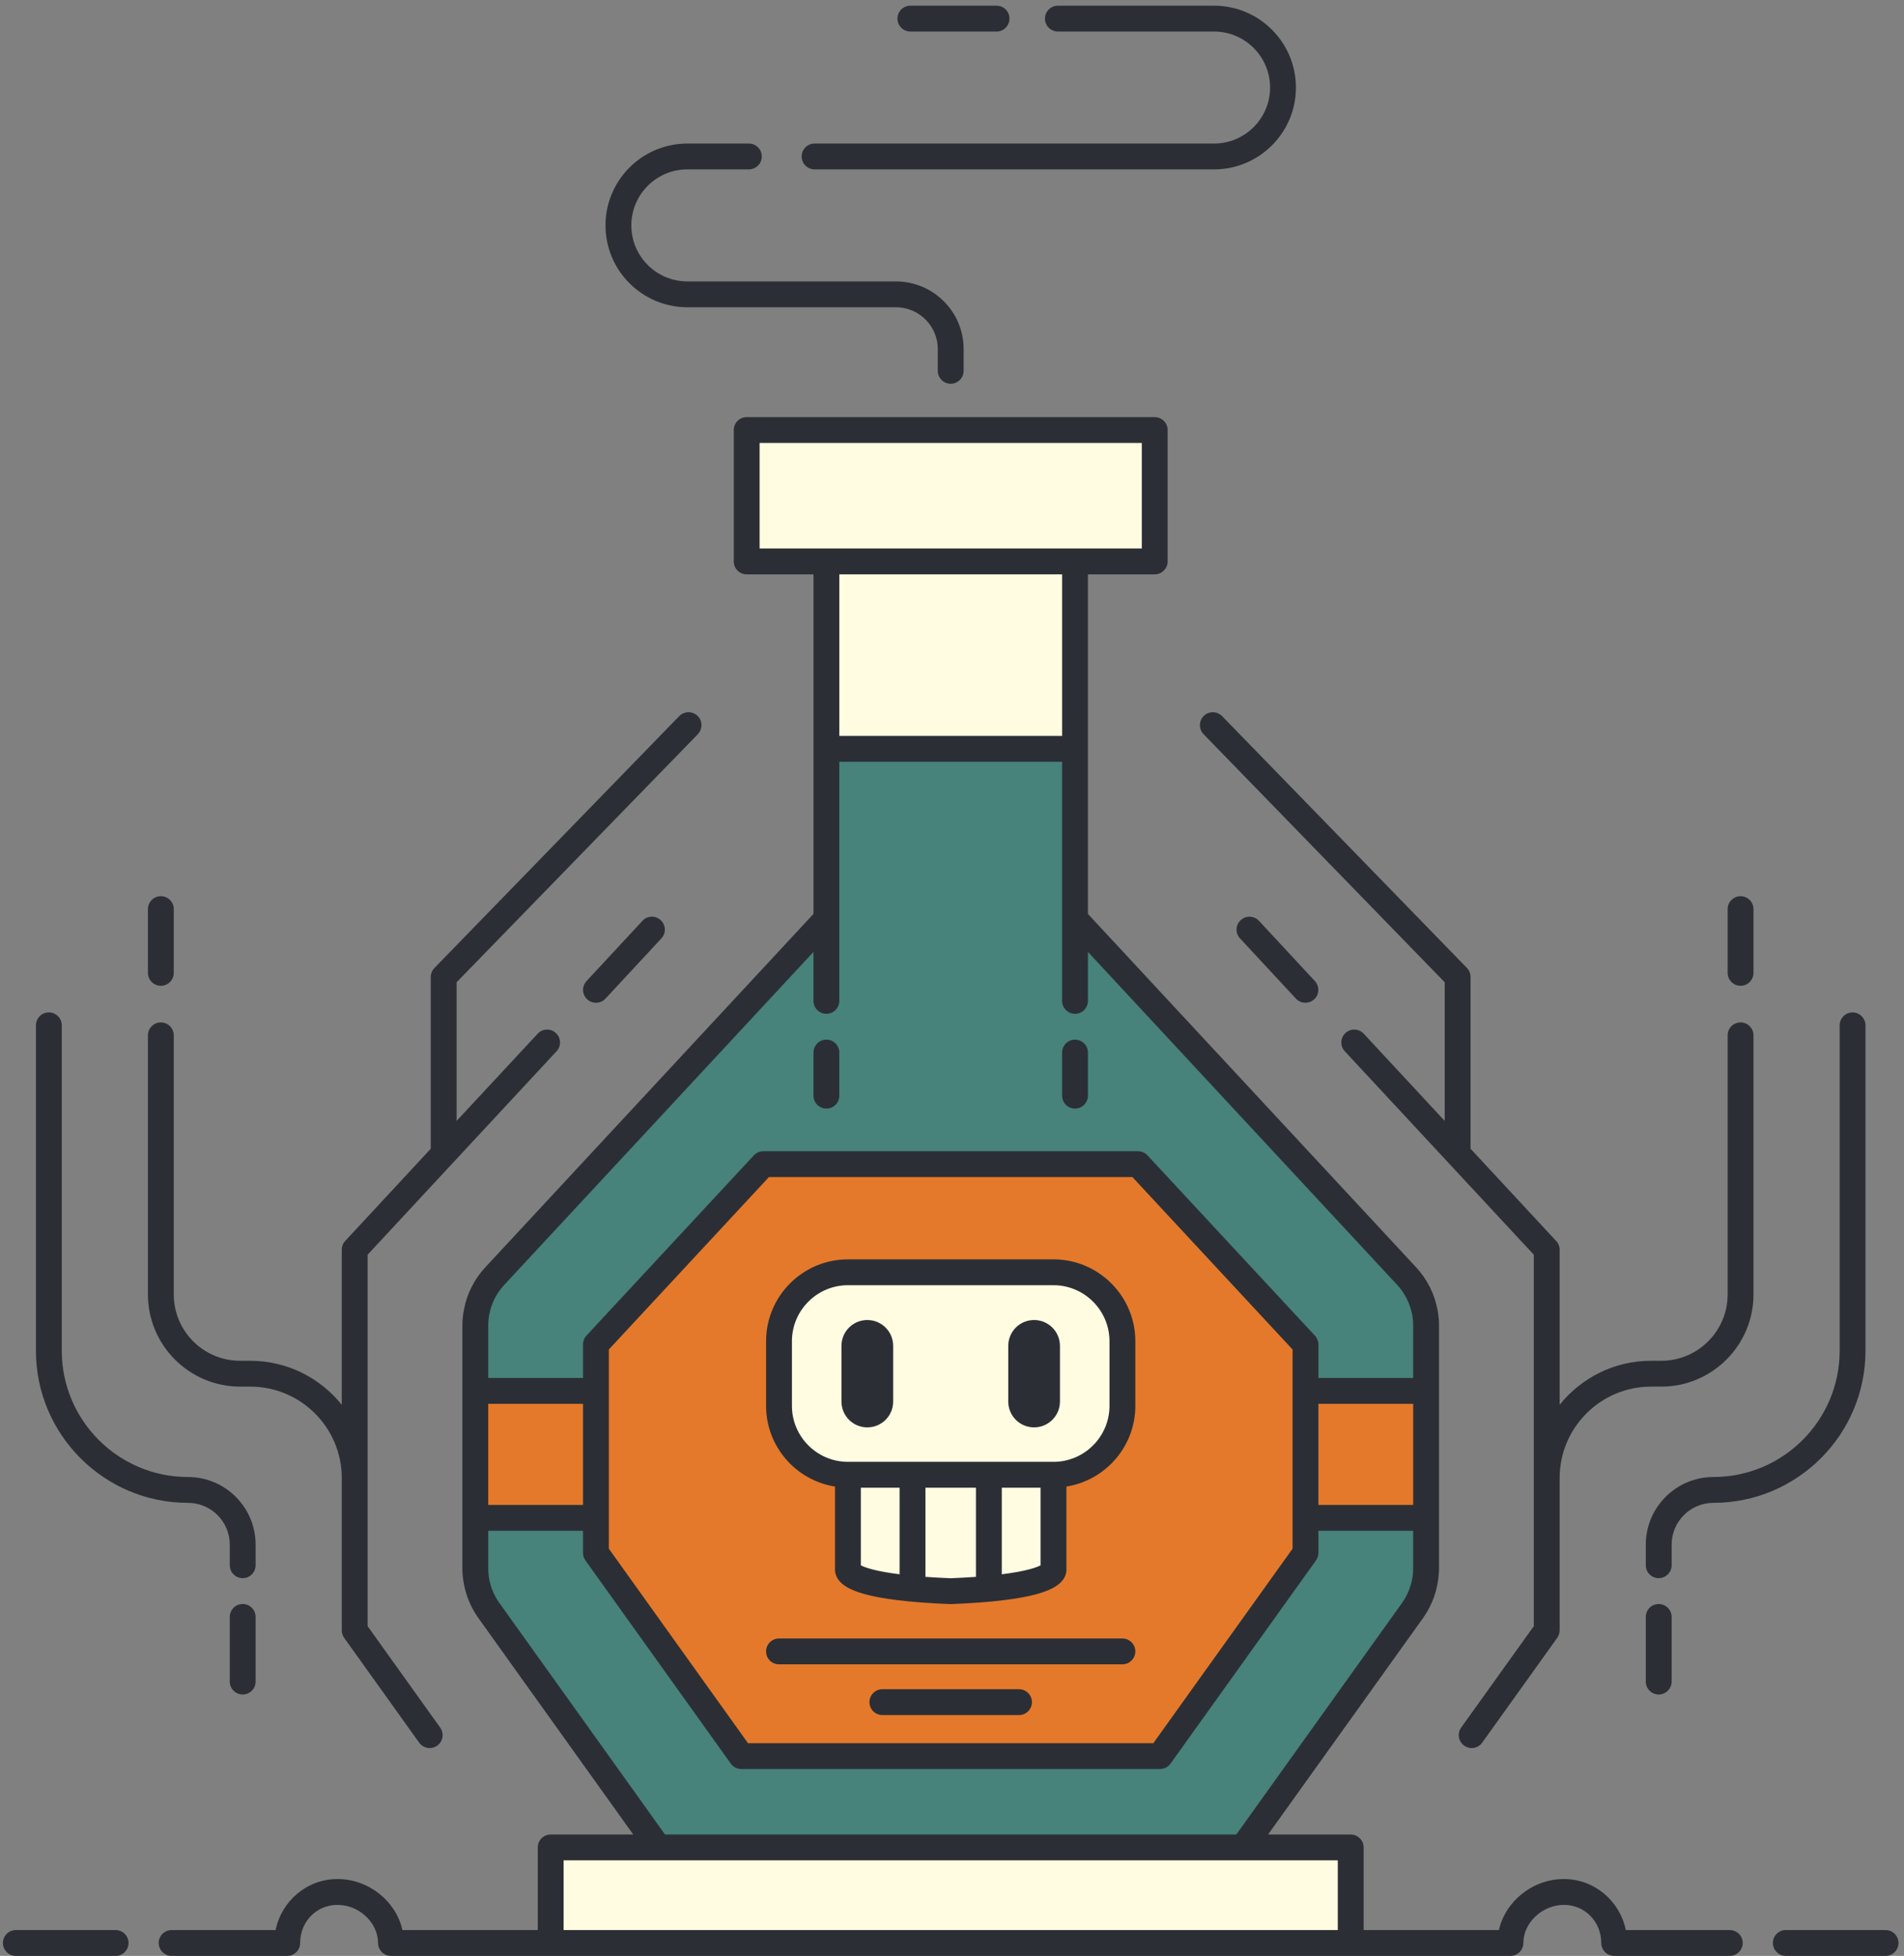 <?xml version="1.0" encoding="UTF-8" standalone="no"?>
<svg width="221px" height="227px" viewBox="0 0 221 227" version="1.1" xmlns="http://www.w3.org/2000/svg" xmlns:xlink="http://www.w3.org/1999/xlink">
    <rect x="0" y="0" width="221" height="227" fill="#808080" stroke="none"/>
    <!-- Generator: Sketch 39.1 (31720) - http://www.bohemiancoding.com/sketch -->
    <title>Slice 1</title>
    <desc>Created with Sketch.</desc>
    <defs></defs>
    <g id="Page-1" stroke="none" stroke-width="1" fill="none" fill-rule="evenodd">
        <path d="M95.92,121.16 C95.368,121.16 94.92,121.608 94.92,122.16 L94.92,127.16 C94.92,127.712 95.368,128.16 95.92,128.16 C96.472,128.16 96.92,127.712 96.92,127.16 L96.92,122.16 C96.92,121.608 96.472,121.16 95.92,121.16 L95.92,121.16 Z M124.78,121.16 C124.229,121.16 123.78,121.608 123.78,122.16 L123.78,127.16 C123.78,127.712 124.229,128.16 124.78,128.16 C125.332,128.16 125.78,127.712 125.78,127.16 L125.78,122.16 C125.78,121.608 125.332,121.16 124.78,121.16 L124.78,121.16 Z M152.53,160.43 L152.53,156.03 C152.53,155.79 152.43,155.54 152.253,155.35 L132.823,134.43 C132.634,134.23 132.366,134.11 132.09,134.11 L88.6,134.11 C88.326,134.11 88.063,134.23 87.859,134.44 L68.437,155.35 C68.267,155.53 68.17,155.78 68.17,156.03 L68.17,160.43 L56.17,160.43 L56.17,153.87 C56.17,153.4 56.213,152.93 56.299,152.47 C56.56,151.08 57.209,149.8 58.176,148.77 L94.92,109.207 L94.92,116.16 C94.92,116.712 95.368,117.16 95.92,117.16 C96.472,117.16 96.92,116.712 96.92,116.16 L96.92,87.91 L123.78,87.91 L123.78,116.16 C123.78,116.712 124.229,117.16 124.78,117.16 C125.332,117.16 125.78,116.712 125.78,116.16 L125.78,109.207 L162.526,148.77 C163.482,149.8 164.13,151.08 164.401,152.46 C164.487,152.93 164.53,153.4 164.53,153.87 L164.53,160.43 L152.53,160.43 L152.53,160.43 Z M76.933,213.41 L57.573,186.35 C56.887,185.41 56.443,184.33 56.256,183.16 C56.197,182.74 56.17,182.36 56.17,181.99 L56.17,177.16 L68.17,177.16 L68.17,180.23 C68.17,180.43 68.236,180.63 68.361,180.82 L85.236,204.4 C85.422,204.66 85.726,204.81 86.05,204.81 L134.64,204.81 C134.969,204.81 135.266,204.66 135.454,204.4 L152.344,180.81 C152.464,180.63 152.53,180.43 152.53,180.23 L152.53,177.16 L164.53,177.16 L164.53,181.99 C164.53,182.17 164.521,182.36 164.51,182.55 C164.402,183.92 163.925,185.23 163.127,186.35 L143.757,213.41 L76.933,213.41 L76.933,213.41 Z" id="Fill-70" fill="#47827B"></path>
        <path d="M87.67,64.16 L133.03,64.16 L133.03,50.91 L87.67,50.91 L87.67,64.16 Z M96.92,85.91 L123.78,85.91 L123.78,66.16 L96.92,66.16 L96.92,85.91 Z M100.67,153.7 C99.291,153.7 98.17,154.82 98.17,156.2 L98.17,162.66 C98.17,164.04 99.291,165.16 100.67,165.16 C102.049,165.16 103.17,164.04 103.17,162.66 L103.17,156.2 C103.17,154.82 102.049,153.7 100.67,153.7 L100.67,153.7 Z M120.03,153.7 C118.651,153.7 117.53,154.82 117.53,156.2 L117.53,162.66 C117.53,164.04 118.651,165.16 120.03,165.16 C121.409,165.16 122.53,164.04 122.53,162.66 L122.53,156.2 C122.53,154.82 121.409,153.7 120.03,153.7 L120.03,153.7 Z M98.42,170.16 C94.561,170.16 91.42,167.02 91.42,163.16 L91.42,155.66 C91.42,151.8 94.561,148.66 98.42,148.66 L122.28,148.66 C126.14,148.66 129.28,151.8 129.28,155.66 L129.28,163.16 C129.28,167.02 126.14,170.16 122.28,170.16 L98.42,170.16 L98.42,170.16 Z M104.358,183.21 C101.377,182.83 100.149,182.36 99.684,182.11 L99.42,181.97 L99.42,172.16 L104.92,172.16 L104.92,183.28 L104.358,183.21 L104.358,183.21 Z M115.78,172.16 L121.28,172.16 L121.28,181.97 L121.017,182.11 C120.549,182.36 119.32,182.84 116.342,183.21 L115.78,183.28 L115.78,172.16 L115.78,172.16 Z M110.331,183.67 C109.235,183.63 108.271,183.57 107.386,183.51 L106.92,183.48 L106.92,172.16 L113.78,172.16 L113.78,183.48 L113.314,183.51 C112.43,183.57 111.454,183.63 110.368,183.67 L110.331,183.67 L110.331,183.67 Z M64.92,224.5 L155.78,224.5 L155.78,215.41 L64.92,215.41 L64.92,224.5 Z" id="Fill-71" fill="#FFFCE1"></path>
        <path d="M56.17,175.16 L68.17,175.16 L68.17,162.43 L56.17,162.43 L56.17,175.16 Z M152.53,175.16 L164.53,175.16 L164.53,162.43 L152.53,162.43 L152.53,175.16 Z M98.42,146.66 C93.457,146.66 89.42,150.7 89.42,155.66 L89.42,163.16 C89.42,167.61 92.607,171.34 96.998,172.04 L97.42,172.1 L97.42,182.1 C97.405,182.45 97.524,182.8 97.756,183.09 C98.869,184.54 102.976,185.38 110.31,185.67 C117.709,185.38 121.815,184.54 122.945,183.09 C123.176,182.8 123.295,182.45 123.281,182.12 L123.28,172.1 L123.701,172.04 C128.022,171.35 131.28,167.53 131.28,163.16 L131.28,155.66 C131.28,150.7 127.243,146.66 122.28,146.66 L98.42,146.66 L98.42,146.66 Z M90.42,190.66 C89.868,190.66 89.42,191.11 89.42,191.66 C89.42,192.21 89.868,192.66 90.42,192.66 L130.28,192.66 C130.832,192.66 131.28,192.21 131.28,191.66 C131.28,191.11 130.832,190.66 130.28,190.66 L90.42,190.66 L90.42,190.66 Z M102.42,196.55 C101.868,196.55 101.42,197 101.42,197.55 C101.42,198.1 101.868,198.55 102.42,198.55 L118.28,198.55 C118.832,198.55 119.28,198.1 119.28,197.55 C119.28,197 118.832,196.55 118.28,196.55 L102.42,196.55 L102.42,196.55 Z M86.563,202.81 L70.17,179.9 L70.17,156.42 L89.032,136.11 L131.657,136.11 L150.53,156.42 L150.53,179.9 L134.127,202.81 L86.563,202.81 L86.563,202.81 Z" id="Fill-72" fill="#E4792B"></path>
        <path d="M13.42,224 L1.84,224 C1.01,224 0.34,224.67 0.34,225.5 C0.34,226.32 1.01,227 1.84,227 L13.42,227 C14.25,227 14.92,226.32 14.92,225.5 C14.92,224.67 14.25,224 13.42,224 L13.42,224 Z M18.67,114.41 C19.5,114.41 20.17,113.74 20.17,112.91 L20.17,105.509 C20.17,104.69 19.5,104.009 18.67,104.009 C17.84,104.009 17.17,104.69 17.17,105.509 L17.17,112.91 C17.17,113.74 17.84,114.41 18.67,114.41 L18.67,114.41 Z M21.82,174.42 C24.49,174.42 26.67,176.59 26.67,179.27 L26.67,181.66 C26.67,182.49 27.34,183.16 28.17,183.16 C29,183.16 29.67,182.49 29.67,181.66 L29.67,179.27 C29.67,174.94 26.15,171.42 21.82,171.42 C13.74,171.42 7.17,164.85 7.17,156.77 L7.17,119 C7.17,118.17 6.5,117.5 5.67,117.5 C4.84,117.5 4.17,118.17 4.17,119 L4.17,156.77 C4.17,166.5 12.09,174.42 21.82,174.42 L21.82,174.42 Z M28.17,186.16 C27.34,186.16 26.67,186.83 26.67,187.66 L26.67,195.16 C26.67,195.99 27.34,196.66 28.17,196.66 C29,196.66 29.67,195.99 29.67,195.16 L29.67,187.66 C29.67,186.83 29,186.16 28.17,186.16 L28.17,186.16 Z M74.57,106.87 L68.08,113.86 C67.51,114.469 67.55,115.42 68.16,115.98 C68.439,116.25 68.81,116.38 69.18,116.38 C69.58,116.38 69.979,116.219 70.28,115.9 L76.77,108.91 C77.33,108.31 77.3,107.36 76.689,106.79 C76.09,106.23 75.13,106.259 74.57,106.87 L74.57,106.87 Z M27.87,160.93 L29.05,160.93 C34.91,160.93 39.67,165.69 39.67,171.54 L39.67,189.21 C39.67,189.53 39.77,189.83 39.95,190.09 L48.65,202.25 C48.95,202.66 49.41,202.88 49.88,202.88 C50.18,202.88 50.479,202.78 50.75,202.6 C51.42,202.11 51.58,201.18 51.09,200.5 L42.67,188.73 L42.67,145.62 L64.6,122.009 C65.17,121.4 65.13,120.45 64.52,119.89 C63.92,119.33 62.97,119.36 62.41,119.969 L53,130.09 L53,114 L81,85.21 C81.57,84.61 81.56,83.66 80.97,83.08 C80.37,82.509 79.42,82.52 78.84,83.11 L50.43,112.34 C50.16,112.62 50,113 50,113.39 L50,133.32 L40.07,144.02 C39.81,144.29 39.67,144.66 39.67,145.04 L39.67,163.04 C37.17,159.93 33.35,157.93 29.05,157.93 L27.87,157.93 C23.62,157.93 20.17,154.48 20.17,150.23 L20.17,120.16 C20.17,119.33 19.5,118.66 18.67,118.66 C17.84,118.66 17.17,119.33 17.17,120.16 L17.17,150.23 C17.17,156.13 21.97,160.93 27.87,160.93 L27.87,160.93 Z M95.92,128.66 C96.75,128.66 97.42,127.99 97.42,127.16 L97.42,122.16 C97.42,121.33 96.75,120.66 95.92,120.66 C95.09,120.66 94.42,121.33 94.42,122.16 L94.42,127.16 C94.42,127.99 95.09,128.66 95.92,128.66 L95.92,128.66 Z M100.67,153.2 C99.01,153.2 97.67,154.54 97.67,156.2 L97.67,162.66 C97.67,164.32 99.01,165.66 100.67,165.66 C102.33,165.66 103.67,164.32 103.67,162.66 L103.67,156.2 C103.67,154.54 102.33,153.2 100.67,153.2 L100.67,153.2 Z M79.78,35.66 L103.99,35.66 C106.67,35.66 108.85,37.84 108.85,40.509 L108.85,43.04 C108.85,43.86 109.52,44.54 110.35,44.54 C111.18,44.54 111.85,43.86 111.85,43.04 L111.85,40.509 C111.85,36.179 108.32,32.66 103.99,32.66 L79.78,32.66 C76.189,32.66 73.28,29.74 73.28,26.16 C73.28,22.58 76.189,19.66 79.78,19.66 L86.92,19.66 C87.75,19.66 88.42,18.99 88.42,18.16 C88.42,17.33 87.75,16.66 86.92,16.66 L79.78,16.66 C74.54,16.66 70.28,20.92 70.28,26.16 C70.28,31.4 74.54,35.66 79.78,35.66 L79.78,35.66 Z M105.67,3.66 L115.67,3.66 C116.5,3.66 117.17,2.99 117.17,2.16 C117.17,1.33 116.5,0.66 115.67,0.66 L105.67,0.66 C104.84,0.66 104.17,1.33 104.17,2.16 C104.17,2.99 104.84,3.66 105.67,3.66 L105.67,3.66 Z M118.28,196.05 L102.42,196.05 C101.59,196.05 100.92,196.72 100.92,197.55 C100.92,198.38 101.59,199.05 102.42,199.05 L118.28,199.05 C119.1,199.05 119.78,198.38 119.78,197.55 C119.78,196.72 119.1,196.05 118.28,196.05 L118.28,196.05 Z M120.03,153.2 C118.37,153.2 117.03,154.54 117.03,156.2 L117.03,162.66 C117.03,164.32 118.37,165.66 120.03,165.66 C121.68,165.66 123.03,164.32 123.03,162.66 L123.03,156.2 C123.03,154.54 121.68,153.2 120.03,153.2 L120.03,153.2 Z M124.78,128.66 C125.6,128.66 126.28,127.99 126.28,127.16 L126.28,122.16 C126.28,121.33 125.6,120.66 124.78,120.66 C123.95,120.66 123.28,121.33 123.28,122.16 L123.28,127.16 C123.28,127.99 123.95,128.66 124.78,128.66 L124.78,128.66 Z M130.28,190.16 L90.42,190.16 C89.59,190.16 88.92,190.83 88.92,191.66 C88.92,192.49 89.59,193.16 90.42,193.16 L130.28,193.16 C131.1,193.16 131.78,192.49 131.78,191.66 C131.78,190.83 131.1,190.16 130.28,190.16 L130.28,190.16 Z M128.78,155.66 C128.78,152.08 125.86,149.16 122.28,149.16 L98.42,149.16 C94.84,149.16 91.92,152.08 91.92,155.66 L91.92,163.16 C91.92,166.74 94.84,169.66 98.42,169.66 L122.28,169.66 C125.86,169.66 128.78,166.74 128.78,163.16 L128.78,155.66 L128.78,155.66 Z M120.78,172.66 L116.28,172.66 L116.28,182.71 C119.17,182.35 120.35,181.9 120.78,181.67 L120.78,172.66 L120.78,172.66 Z M113.28,172.66 L107.42,172.66 L107.42,183.01 C108.3,183.07 109.26,183.13 110.35,183.17 C111.43,183.13 112.4,183.07 113.28,183.01 L113.28,172.66 L113.28,172.66 Z M104.42,172.66 L99.92,172.66 L99.92,181.67 C100.35,181.9 101.53,182.35 104.42,182.71 L104.42,172.66 L104.42,172.66 Z M131.78,155.66 L131.78,163.16 C131.78,167.89 128.3,171.81 123.78,172.53 L123.78,182.1 C123.8,182.54 123.65,183 123.34,183.4 C122.56,184.4 120.38,185.78 110.41,186.17 L110.35,186.17 L110.29,186.17 C100.31,185.78 98.13,184.4 97.36,183.4 C97.05,183 96.9,182.54 96.92,182.1 L96.92,172.53 C92.39,171.81 88.92,167.89 88.92,163.16 L88.92,155.66 C88.92,150.42 93.18,146.16 98.42,146.16 L122.28,146.16 C127.51,146.16 131.78,150.42 131.78,155.66 L131.78,155.66 Z M94.55,19.66 L140.92,19.66 C146.16,19.66 150.42,15.4 150.42,10.16 C150.42,4.92 146.16,0.66 140.92,0.66 L122.79,0.66 C121.97,0.66 121.29,1.33 121.29,2.16 C121.29,2.99 121.97,3.66 122.79,3.66 L140.92,3.66 C144.5,3.66 147.42,6.58 147.42,10.16 C147.42,13.74 144.5,16.66 140.92,16.66 L94.55,16.66 C93.72,16.66 93.05,17.33 93.05,18.16 C93.05,18.99 93.72,19.66 94.55,19.66 L94.55,19.66 Z M144.01,106.79 C143.4,107.36 143.36,108.31 143.93,108.91 L150.42,115.9 C150.71,116.219 151.12,116.38 151.52,116.38 C151.88,116.38 152.25,116.25 152.54,115.98 C153.15,115.42 153.18,114.469 152.62,113.86 L146.13,106.87 C145.56,106.259 144.61,106.23 144.01,106.79 L144.01,106.79 Z M192.53,186.16 C191.7,186.16 191.03,186.83 191.03,187.66 L191.03,195.16 C191.03,195.99 191.7,196.66 192.53,196.66 C193.35,196.66 194.03,195.99 194.03,195.16 L194.03,187.66 C194.03,186.83 193.35,186.16 192.53,186.16 L192.53,186.16 Z M65.42,224 L155.28,224 L155.28,215.91 L65.42,215.91 L65.42,224 Z M77.189,212.91 L143.5,212.91 L162.72,186.06 C163.46,185.02 163.91,183.81 164.01,182.54 C164.02,182.36 164.03,182.17 164.03,181.99 L164.03,177.66 L153.03,177.66 L153.03,180.23 C153.03,180.54 152.93,180.84 152.75,181.1 L135.86,204.69 C135.58,205.08 135.13,205.31 134.64,205.31 L86.05,205.31 C85.57,205.31 85.11,205.08 84.83,204.69 L67.95,181.1 C67.77,180.84 67.67,180.54 67.67,180.23 L67.67,177.66 L56.67,177.66 L56.67,181.99 C56.67,182.36 56.7,182.72 56.75,183.08 C56.92,184.15 57.33,185.17 57.979,186.06 L77.189,212.91 L77.189,212.91 Z M56.67,174.66 L67.67,174.66 L67.67,162.93 L56.67,162.93 L56.67,174.66 Z M131.439,136.61 L89.25,136.61 L70.67,156.62 L70.67,179.74 L86.82,202.31 L133.87,202.31 L150.03,179.74 L150.03,156.62 L131.439,136.61 L131.439,136.61 Z M56.79,152.56 C56.71,152.99 56.67,153.43 56.67,153.87 L56.67,159.93 L67.67,159.93 L67.67,156.03 C67.67,155.66 67.81,155.29 68.07,155.01 L87.5,134.09 C87.79,133.79 88.18,133.61 88.6,133.61 L132.09,133.61 C132.51,133.61 132.91,133.79 133.189,134.09 L152.62,155.01 C152.88,155.29 153.03,155.66 153.03,156.03 L153.03,159.93 L164.03,159.93 L164.03,153.87 C164.03,153.43 163.99,152.99 163.91,152.56 C163.66,151.28 163.06,150.08 162.16,149.11 L126.28,110.48 L126.28,116.16 C126.28,116.99 125.6,117.66 124.78,117.66 C123.95,117.66 123.28,116.99 123.28,116.16 L123.28,88.41 L97.42,88.41 L97.42,116.16 C97.42,116.99 96.75,117.66 95.92,117.66 C95.09,117.66 94.42,116.99 94.42,116.16 L94.42,110.48 L58.54,149.11 C57.63,150.08 57.03,151.28 56.79,152.56 L56.79,152.56 Z M97.42,85.41 L123.28,85.41 L123.28,66.66 L97.42,66.66 L97.42,85.41 Z M88.17,63.66 L132.53,63.66 L132.53,51.41 L88.17,51.41 L88.17,63.66 Z M153.03,174.66 L164.03,174.66 L164.03,162.93 L153.03,162.93 L153.03,174.66 Z M202.28,225.5 C202.28,226.32 201.6,227 200.78,227 L187.36,227 C186.53,227 185.86,226.32 185.86,225.5 C185.86,223.02 183.95,221.08 181.53,221.08 C179.02,221.08 176.82,223.14 176.82,225.5 C176.82,226.32 176.15,227 175.32,227 L45.38,227 C44.55,227 43.88,226.32 43.88,225.5 C43.88,223.14 41.68,221.08 39.17,221.08 C36.74,221.08 34.84,223.02 34.84,225.5 C34.84,226.32 34.17,227 33.34,227 L19.92,227 C19.09,227 18.42,226.32 18.42,225.5 C18.42,224.67 19.09,224 19.92,224 L31.99,224 C32.68,220.62 35.63,218.08 39.17,218.08 C42.82,218.08 45.97,220.67 46.71,224 L62.42,224 L62.42,214.41 C62.42,213.58 63.09,212.91 63.92,212.91 L73.5,212.91 L55.54,187.81 C54.6,186.5 54,185 53.78,183.43 C53.7,182.96 53.67,182.48 53.67,181.99 L53.67,153.87 C53.67,153.24 53.729,152.61 53.85,152 C54.189,150.17 55.05,148.46 56.34,147.07 L94.42,106.07 L94.42,66.66 L86.67,66.66 C85.84,66.66 85.17,65.99 85.17,65.16 L85.17,49.91 C85.17,49.08 85.84,48.41 86.67,48.41 L134.03,48.41 C134.85,48.41 135.53,49.08 135.53,49.91 L135.53,65.16 C135.53,65.99 134.85,66.66 134.03,66.66 L126.28,66.66 L126.28,106.07 L164.36,147.07 C165.65,148.46 166.51,150.17 166.85,152 C166.97,152.61 167.03,153.24 167.03,153.87 L167.03,181.99 C167.03,182.22 167.02,182.44 167,182.66 C166.88,184.52 166.25,186.28 165.16,187.81 L147.189,212.91 L156.78,212.91 C157.6,212.91 158.28,213.58 158.28,214.41 L158.28,224 L173.979,224 C174.729,220.67 177.88,218.08 181.53,218.08 C185.06,218.08 188.02,220.62 188.71,224 L200.78,224 C201.6,224 202.28,224.67 202.28,225.5 L202.28,225.5 Z M202.03,114.41 C202.85,114.41 203.53,113.74 203.53,112.91 L203.53,105.509 C203.53,104.69 202.85,104.009 202.03,104.009 C201.2,104.009 200.53,104.69 200.53,105.509 L200.53,112.91 C200.53,113.74 201.2,114.41 202.03,114.41 L202.03,114.41 Z M139.729,83.08 C139.14,83.66 139.12,84.61 139.7,85.21 L167.689,114 L167.689,130.09 L158.29,119.969 C157.729,119.36 156.78,119.33 156.17,119.89 C155.56,120.45 155.53,121.4 156.09,122.009 L178.03,145.62 L178.03,188.73 L169.6,200.5 C169.12,201.18 169.27,202.11 169.95,202.6 C170.21,202.78 170.52,202.88 170.82,202.88 C171.29,202.88 171.75,202.66 172.04,202.25 L180.75,190.09 C180.93,189.83 181.03,189.53 181.03,189.21 L181.03,171.54 C181.03,165.69 185.79,160.93 191.64,160.93 L192.83,160.93 C198.729,160.93 203.53,156.13 203.53,150.23 L203.53,120.16 C203.53,119.33 202.85,118.66 202.03,118.66 C201.2,118.66 200.53,119.33 200.53,120.16 L200.53,150.23 C200.53,154.48 197.07,157.93 192.83,157.93 L191.64,157.93 C187.35,157.93 183.52,159.93 181.03,163.04 L181.03,145.04 C181.03,144.66 180.88,144.29 180.62,144.02 L170.689,133.32 L170.689,113.39 C170.689,113 170.54,112.62 170.27,112.34 L141.85,83.11 C141.27,82.52 140.32,82.509 139.729,83.08 L139.729,83.08 Z M191.03,179.27 L191.03,181.66 C191.03,182.49 191.7,183.16 192.53,183.16 C193.35,183.16 194.03,182.49 194.03,181.66 L194.03,179.27 C194.03,176.59 196.2,174.42 198.88,174.42 C208.61,174.42 216.53,166.5 216.53,156.77 L216.53,119 C216.53,118.17 215.85,117.5 215.03,117.5 C214.2,117.5 213.53,118.17 213.53,119 L213.53,156.77 C213.53,164.85 206.96,171.42 198.88,171.42 C194.55,171.42 191.03,174.94 191.03,179.27 L191.03,179.27 Z M220.36,225.5 C220.36,226.32 219.689,227 218.86,227 L207.28,227 C206.45,227 205.78,226.32 205.78,225.5 C205.78,224.67 206.45,224 207.28,224 L218.86,224 C219.689,224 220.36,224.67 220.36,225.5 L220.36,225.5 Z" id="Fill-73" fill="#2B2F35"></path>
    </g>
</svg>